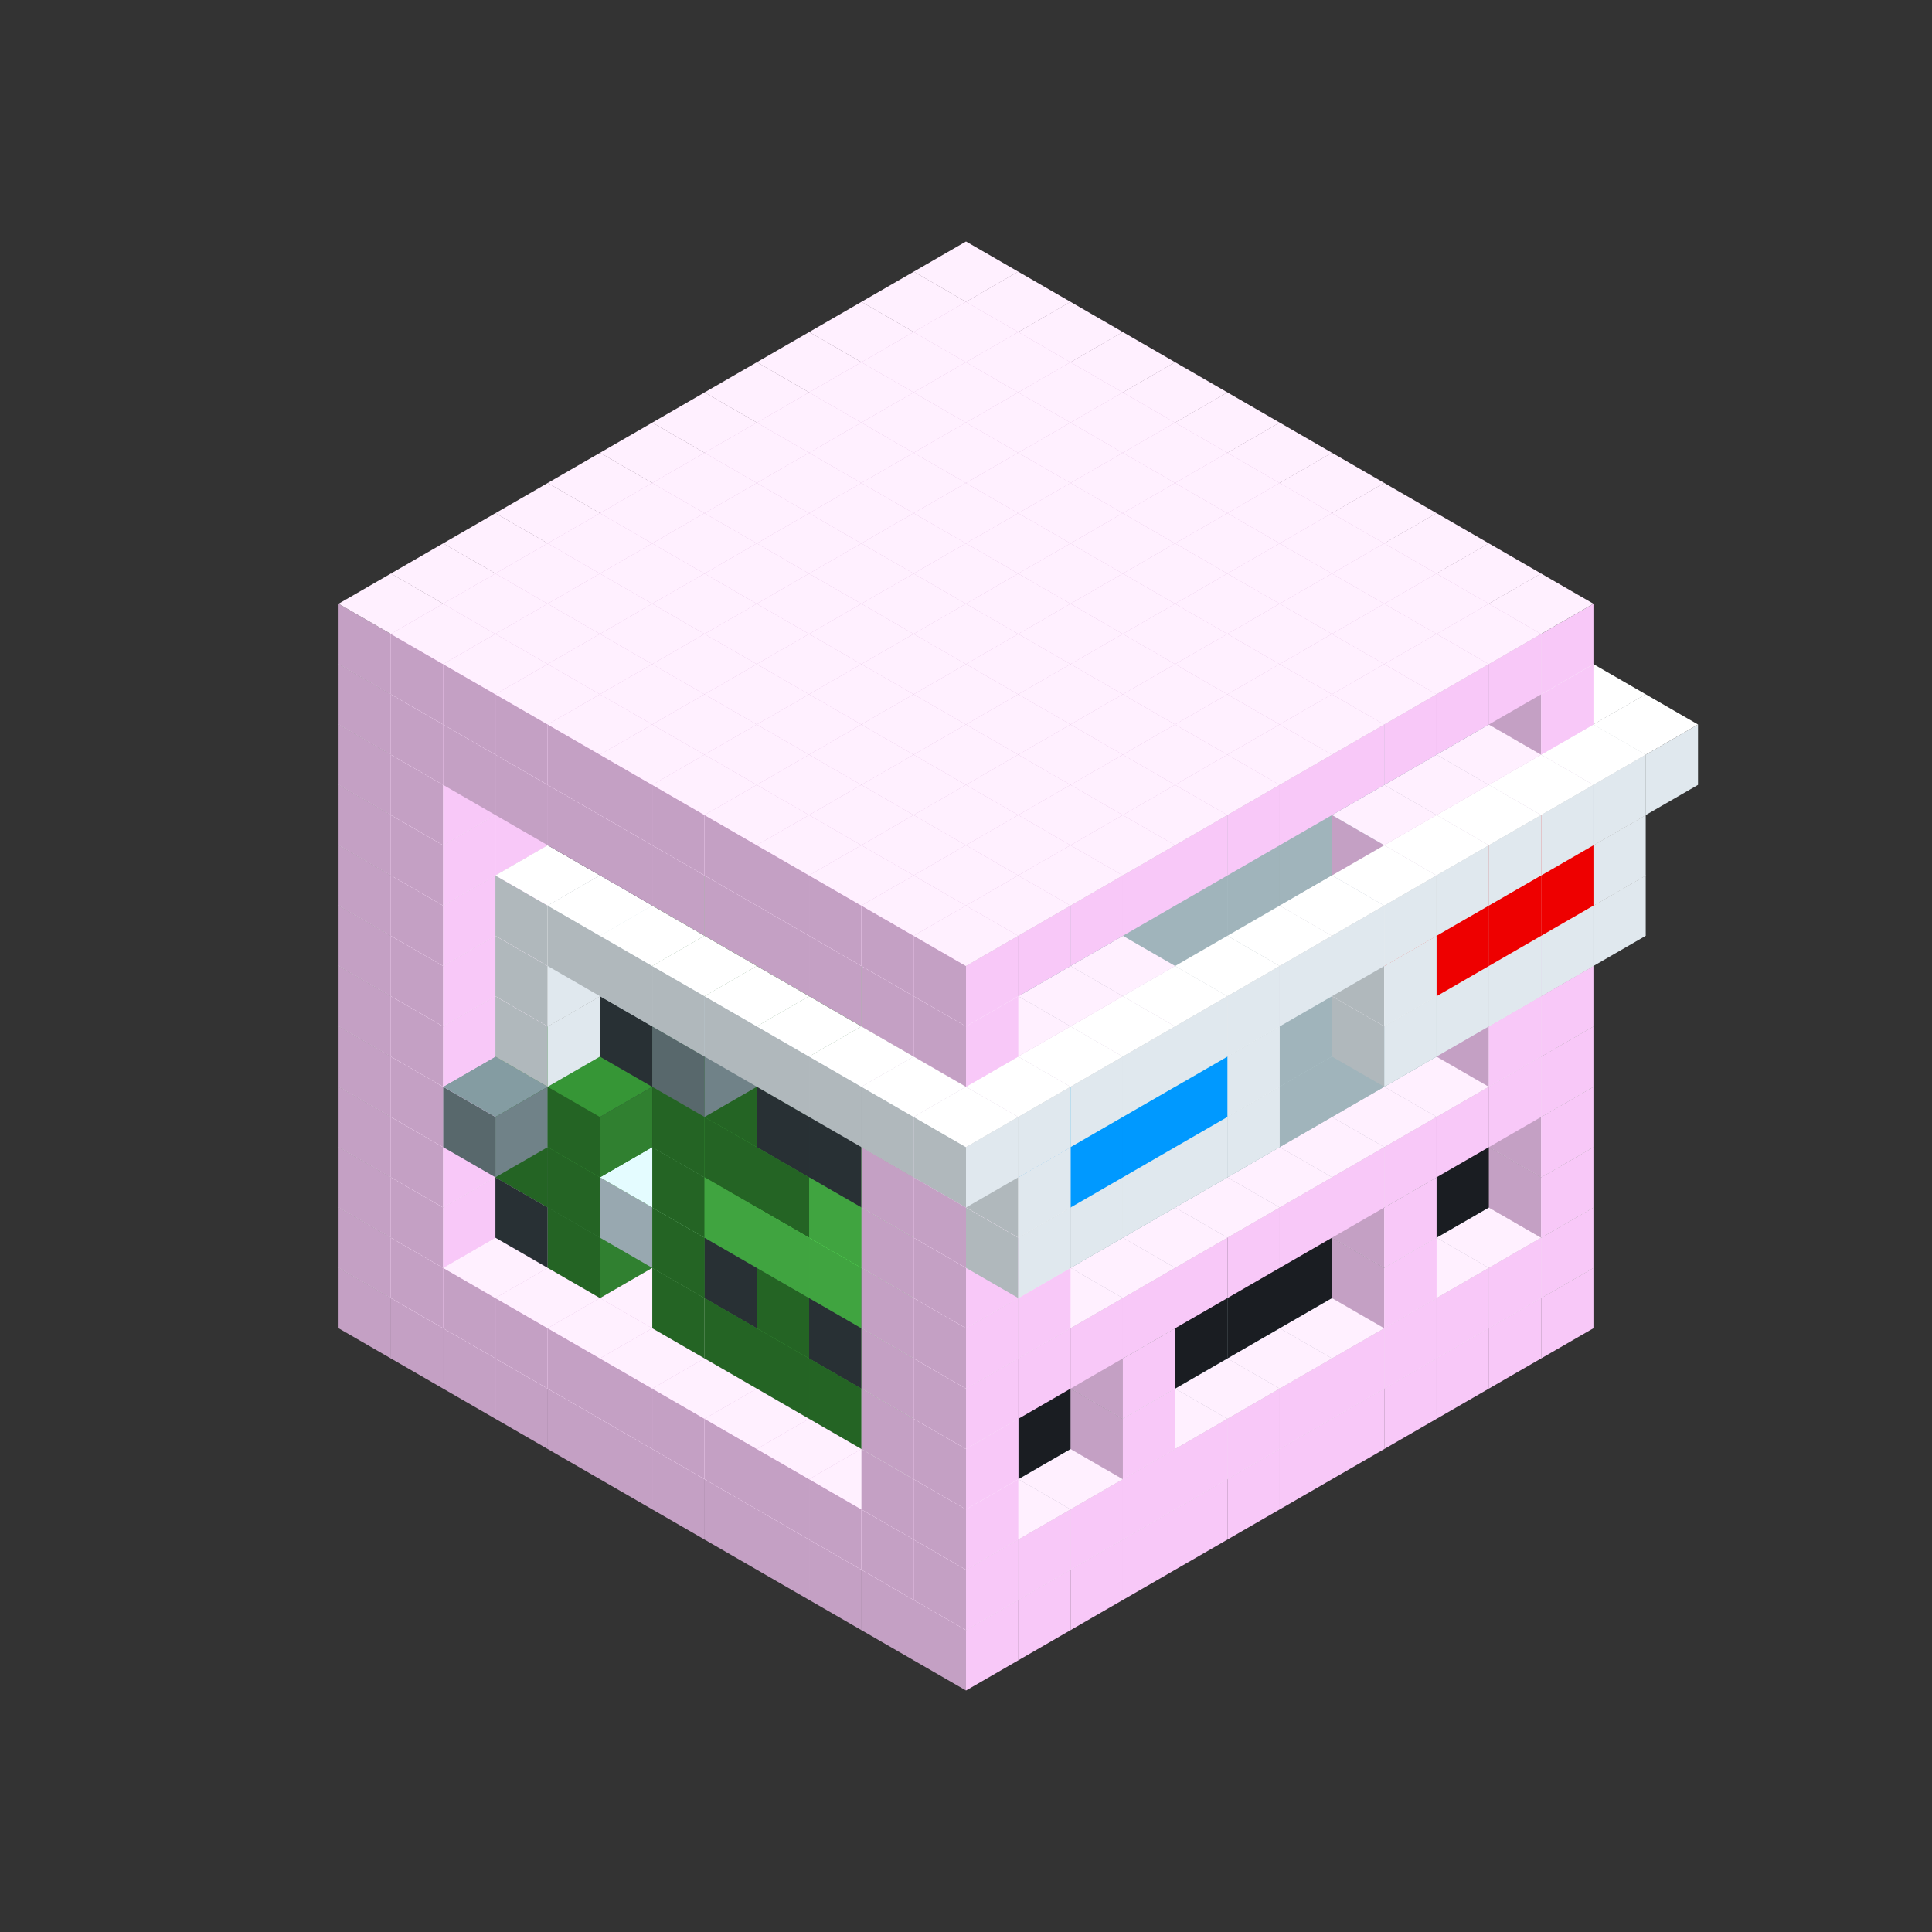 
<svg width='600' height='600' viewBox='4436371 5550000 3200000 3200000' xmlns='http://www.w3.org/2000/svg' xmlns:xlink='http://www.w3.org/1999/xlink'>
<rect x="4436371" y="5550000" width="3200000" height="3200000" fill="#333333" stroke="none"/>
<use xlink:href='#v-0x000001cb-1' transform='translate(983738,3600000)'/>
<use xlink:href='#v-0x000001cb-1' transform='translate(1070341,3650000)'/>
<use xlink:href='#v-0x000001cb-1' transform='translate(1156944,3700000)'/>
<use xlink:href='#v-0x000001cb-1' transform='translate(1243547,3750000)'/>
<use xlink:href='#v-0x000001cb-1' transform='translate(1330150,3800000)'/>
<use xlink:href='#v-0x000001cb-1' transform='translate(1416753,3850000)'/>
<use xlink:href='#v-0x000001cb-1' transform='translate(1503356,3900000)'/>
<use xlink:href='#v-0x000001cb-1' transform='translate(1589959,3950000)'/>
<use xlink:href='#v-0x000001cb-1' transform='translate(1676562,4000000)'/>
<use xlink:href='#v-0x000001cb-1' transform='translate(1763165,4050000)'/>
<use xlink:href='#v-0x000001cb-1' transform='translate(1849768,4100000)'/>
<use xlink:href='#v-0x000001cb-1' transform='translate(2889004,3600000)'/>
<use xlink:href='#v-0x000001cb-1' transform='translate(2802401,3650000)'/>
<use xlink:href='#v-0x000001cb-1' transform='translate(2715798,3700000)'/>
<use xlink:href='#v-0x000001cb-1' transform='translate(2629195,3750000)'/>
<use xlink:href='#v-0x000001cb-1' transform='translate(2542592,3800000)'/>
<use xlink:href='#v-0x000001cb-1' transform='translate(2455989,3850000)'/>
<use xlink:href='#v-0x000001cb-1' transform='translate(2369386,3900000)'/>
<use xlink:href='#v-0x000001cb-1' transform='translate(2282783,3950000)'/>
<use xlink:href='#v-0x000001cb-1' transform='translate(2196180,4000000)'/>
<use xlink:href='#v-0x000001cb-1' transform='translate(2109577,4050000)'/>
<use xlink:href='#v-0x000001cb-1' transform='translate(2022974,4100000)'/>
<use xlink:href='#v-0x000001cb-1' transform='translate(1936371,4150000)'/>
<use xlink:href='#v-0x000001cb-1' transform='translate(983738,3500000)'/>
<use xlink:href='#v-0x000001cb-1' transform='translate(1156944,3500000)'/>
<use xlink:href='#v-0x000001cb-1' transform='translate(1070341,3550000)'/>
<use xlink:href='#v-0x000001cb-1' transform='translate(1243547,3550000)'/>
<use xlink:href='#v-0x000001cb-1' transform='translate(1156944,3600000)'/>
<use xlink:href='#v-0x000001cb-1' transform='translate(1330150,3600000)'/>
<use xlink:href='#v-0x000001cb-1' transform='translate(1243547,3650000)'/>
<use xlink:href='#v-0x000001cb-1' transform='translate(1416753,3650000)'/>
<use xlink:href='#v-0x000001cb-1' transform='translate(1330150,3700000)'/>
<use xlink:href='#v-0x000001cb-1' transform='translate(1503356,3700000)'/>
<use xlink:href='#v-0x000001cb-1' transform='translate(1416753,3750000)'/>
<use xlink:href='#v-0x000001cb-1' transform='translate(1589959,3750000)'/>
<use xlink:href='#v-0x000001cb-1' transform='translate(1503356,3800000)'/>
<use xlink:href='#v-0x000001cb-1' transform='translate(1676562,3800000)'/>
<use xlink:href='#v-0x000001cb-1' transform='translate(1589959,3850000)'/>
<use xlink:href='#v-0x000001cb-1' transform='translate(1763165,3850000)'/>
<use xlink:href='#v-0x000001cb-1' transform='translate(1676562,3900000)'/>
<use xlink:href='#v-0x000001cb-1' transform='translate(1849768,3900000)'/>
<use xlink:href='#v-0x000001cb-1' transform='translate(1763165,3950000)'/>
<use xlink:href='#v-0x000001cb-2' transform='translate(2715798,3500000)'/>
<use xlink:href='#v-0x000001cb-2' transform='translate(2629195,3550000)'/>
<use xlink:href='#v-0x000001cb-2' transform='translate(2542592,3600000)'/>
<use xlink:href='#v-0x000001cb-2' transform='translate(2455989,3650000)'/>
<use xlink:href='#v-0x000001cb-2' transform='translate(2369386,3700000)'/>
<use xlink:href='#v-0x000001cb-2' transform='translate(2282783,3750000)'/>
<use xlink:href='#v-0x000001cb-2' transform='translate(2196180,3800000)'/>
<use xlink:href='#v-0x000001cb-2' transform='translate(2109577,3850000)'/>
<use xlink:href='#v-0x000001cb-2' transform='translate(2022974,3900000)'/>
<use xlink:href='#v-0x000001cb-1' transform='translate(1936371,3950000)'/>
<use xlink:href='#v-0x000001cb-1' transform='translate(1849768,4000000)'/>
<use xlink:href='#v-0x000001cb-1' transform='translate(2889004,3500000)'/>
<use xlink:href='#v-0x000001cb-1' transform='translate(2802401,3550000)'/>
<use xlink:href='#v-0x000001cb-1' transform='translate(2715798,3600000)'/>
<use xlink:href='#v-0x000001cb-1' transform='translate(2629195,3650000)'/>
<use xlink:href='#v-0x000001cb-1' transform='translate(2542592,3700000)'/>
<use xlink:href='#v-0x000001cb-1' transform='translate(2455989,3750000)'/>
<use xlink:href='#v-0x000001cb-1' transform='translate(2369386,3800000)'/>
<use xlink:href='#v-0x000001cb-1' transform='translate(2282783,3850000)'/>
<use xlink:href='#v-0x000001cb-1' transform='translate(2196180,3900000)'/>
<use xlink:href='#v-0x000001cb-1' transform='translate(2109577,3950000)'/>
<use xlink:href='#v-0x000001cb-1' transform='translate(2022974,4000000)'/>
<use xlink:href='#v-0x000001cb-1' transform='translate(1936371,4050000)'/>
<use xlink:href='#v-0x000001cb-1' transform='translate(983738,3400000)'/>
<use xlink:href='#v-0x000001cb-1' transform='translate(1156944,3400000)'/>
<use xlink:href='#v-0x000001cb-1' transform='translate(1070341,3450000)'/>
<use xlink:href='#v-0x000001cb-10' transform='translate(1330150,3400000)'/>
<use xlink:href='#v-0x000001cb-10' transform='translate(1243547,3450000)'/>
<use xlink:href='#v-0x000001cb-10' transform='translate(1416753,3450000)'/>
<use xlink:href='#v-0x000001cb-8' transform='translate(1330150,3500000)'/>
<use xlink:href='#v-0x000001cb-10' transform='translate(1503356,3500000)'/>
<use xlink:href='#v-0x000001cb-10' transform='translate(1589959,3550000)'/>
<use xlink:href='#v-0x000001cb-8' transform='translate(1503356,3600000)'/>
<use xlink:href='#v-0x000001cb-10' transform='translate(1676562,3600000)'/>
<use xlink:href='#v-0x000001cb-8' transform='translate(1589959,3650000)'/>
<use xlink:href='#v-0x000001cb-10' transform='translate(1763165,3650000)'/>
<use xlink:href='#v-0x000001cb-8' transform='translate(1676562,3700000)'/>
<use xlink:href='#v-0x000001cb-10' transform='translate(1849768,3700000)'/>
<use xlink:href='#v-0x000001cb-8' transform='translate(1763165,3750000)'/>
<use xlink:href='#v-0x000001cb-10' transform='translate(1936371,3750000)'/>
<use xlink:href='#v-0x000001cb-8' transform='translate(1849768,3800000)'/>
<use xlink:href='#v-0x000001cb-4' transform='translate(2715798,3400000)'/>
<use xlink:href='#v-0x000001cb-4' transform='translate(2629195,3450000)'/>
<use xlink:href='#v-0x000001cb-4' transform='translate(2542592,3500000)'/>
<use xlink:href='#v-0x000001cb-4' transform='translate(2455989,3550000)'/>
<use xlink:href='#v-0x000001cb-4' transform='translate(2369386,3600000)'/>
<use xlink:href='#v-0x000001cb-4' transform='translate(2282783,3650000)'/>
<use xlink:href='#v-0x000001cb-4' transform='translate(2196180,3700000)'/>
<use xlink:href='#v-0x000001cb-4' transform='translate(2109577,3750000)'/>
<use xlink:href='#v-0x000001cb-4' transform='translate(2022974,3800000)'/>
<use xlink:href='#v-0x000001cb-1' transform='translate(1936371,3850000)'/>
<use xlink:href='#v-0x000001cb-1' transform='translate(1849768,3900000)'/>
<use xlink:href='#v-0x000001cb-1' transform='translate(2889004,3400000)'/>
<use xlink:href='#v-0x000001cb-1' transform='translate(2629195,3550000)'/>
<use xlink:href='#v-0x000001cb-1' transform='translate(2196180,3800000)'/>
<use xlink:href='#v-0x000001cb-1' transform='translate(1936371,3950000)'/>
<use xlink:href='#v-0x000001cb-1' transform='translate(983738,3300000)'/>
<use xlink:href='#v-0x000001cb-1' transform='translate(1156944,3300000)'/>
<use xlink:href='#v-0x000001cb-1' transform='translate(1070341,3350000)'/>
<use xlink:href='#v-0x000001cb-10' transform='translate(1330150,3300000)'/>
<use xlink:href='#v-0x000001cb-8' transform='translate(1243547,3350000)'/>
<use xlink:href='#v-0x000001cb-10' transform='translate(1416753,3350000)'/>
<use xlink:href='#v-0x000001cb-8' transform='translate(1330150,3400000)'/>
<use xlink:href='#v-0x000001cb-10' transform='translate(1503356,3400000)'/>
<use xlink:href='#v-0x000001cb-12' transform='translate(1416753,3450000)'/>
<use xlink:href='#v-0x000001cb-10' transform='translate(1589959,3450000)'/>
<use xlink:href='#v-0x000001cb-8' transform='translate(1503356,3500000)'/>
<use xlink:href='#v-0x000001cb-10' transform='translate(1676562,3500000)'/>
<use xlink:href='#v-0x000001cb-10' transform='translate(1589959,3550000)'/>
<use xlink:href='#v-0x000001cb-10' transform='translate(1763165,3550000)'/>
<use xlink:href='#v-0x000001cb-8' transform='translate(1676562,3600000)'/>
<use xlink:href='#v-0x000001cb-10' transform='translate(1849768,3600000)'/>
<use xlink:href='#v-0x000001cb-10' transform='translate(1763165,3650000)'/>
<use xlink:href='#v-0x000001cb-10' transform='translate(1936371,3650000)'/>
<use xlink:href='#v-0x000001cb-8' transform='translate(1849768,3700000)'/>
<use xlink:href='#v-0x000001cb-4' transform='translate(2715798,3300000)'/>
<use xlink:href='#v-0x000001cb-4' transform='translate(2629195,3350000)'/>
<use xlink:href='#v-0x000001cb-4' transform='translate(2542592,3400000)'/>
<use xlink:href='#v-0x000001cb-4' transform='translate(2455989,3450000)'/>
<use xlink:href='#v-0x000001cb-4' transform='translate(2369386,3500000)'/>
<use xlink:href='#v-0x000001cb-4' transform='translate(2282783,3550000)'/>
<use xlink:href='#v-0x000001cb-4' transform='translate(2196180,3600000)'/>
<use xlink:href='#v-0x000001cb-4' transform='translate(2109577,3650000)'/>
<use xlink:href='#v-0x000001cb-4' transform='translate(2022974,3700000)'/>
<use xlink:href='#v-0x000001cb-1' transform='translate(1936371,3750000)'/>
<use xlink:href='#v-0x000001cb-1' transform='translate(1849768,3800000)'/>
<use xlink:href='#v-0x000001cb-1' transform='translate(2889004,3300000)'/>
<use xlink:href='#v-0x000001cb-1' transform='translate(2629195,3450000)'/>
<use xlink:href='#v-0x000001cb-1' transform='translate(2196180,3700000)'/>
<use xlink:href='#v-0x000001cb-1' transform='translate(1936371,3850000)'/>
<use xlink:href='#v-0x000001cb-1' transform='translate(983738,3200000)'/>
<use xlink:href='#v-0x000001cb-1' transform='translate(1156944,3200000)'/>
<use xlink:href='#v-0x000001cb-1' transform='translate(1070341,3250000)'/>
<use xlink:href='#v-0x000001cb-10' transform='translate(1330150,3200000)'/>
<use xlink:href='#v-0x000001cb-8' transform='translate(1243547,3250000)'/>
<use xlink:href='#v-0x000001cb-11' transform='translate(1156944,3300000)'/>
<use xlink:href='#v-0x000001cb-10' transform='translate(1416753,3250000)'/>
<use xlink:href='#v-0x000001cb-8' transform='translate(1330150,3300000)'/>
<use xlink:href='#v-0x000001cb-10' transform='translate(1503356,3300000)'/>
<use xlink:href='#v-0x000001cb-10' transform='translate(1589959,3350000)'/>
<use xlink:href='#v-0x000001cb-8' transform='translate(1503356,3400000)'/>
<use xlink:href='#v-0x000001cb-10' transform='translate(1676562,3400000)'/>
<use xlink:href='#v-0x000001cb-9' transform='translate(1589959,3450000)'/>
<use xlink:href='#v-0x000001cb-10' transform='translate(1763165,3450000)'/>
<use xlink:href='#v-0x000001cb-9' transform='translate(1676562,3500000)'/>
<use xlink:href='#v-0x000001cb-10' transform='translate(1849768,3500000)'/>
<use xlink:href='#v-0x000001cb-9' transform='translate(1763165,3550000)'/>
<use xlink:href='#v-0x000001cb-10' transform='translate(1936371,3550000)'/>
<use xlink:href='#v-0x000001cb-8' transform='translate(1849768,3600000)'/>
<use xlink:href='#v-0x000001cb-2' transform='translate(2715798,3200000)'/>
<use xlink:href='#v-0x000001cb-2' transform='translate(2629195,3250000)'/>
<use xlink:href='#v-0x000001cb-2' transform='translate(2542592,3300000)'/>
<use xlink:href='#v-0x000001cb-2' transform='translate(2455989,3350000)'/>
<use xlink:href='#v-0x000001cb-2' transform='translate(2369386,3400000)'/>
<use xlink:href='#v-0x000001cb-2' transform='translate(2282783,3450000)'/>
<use xlink:href='#v-0x000001cb-2' transform='translate(2196180,3500000)'/>
<use xlink:href='#v-0x000001cb-2' transform='translate(2109577,3550000)'/>
<use xlink:href='#v-0x000001cb-2' transform='translate(2022974,3600000)'/>
<use xlink:href='#v-0x000001cb-1' transform='translate(1936371,3650000)'/>
<use xlink:href='#v-0x000001cb-1' transform='translate(1849768,3700000)'/>
<use xlink:href='#v-0x000001cb-1' transform='translate(2889004,3200000)'/>
<use xlink:href='#v-0x000001cb-1' transform='translate(2802401,3250000)'/>
<use xlink:href='#v-0x000001cb-1' transform='translate(2715798,3300000)'/>
<use xlink:href='#v-0x000001cb-1' transform='translate(2629195,3350000)'/>
<use xlink:href='#v-0x000001cb-1' transform='translate(2542592,3400000)'/>
<use xlink:href='#v-0x000001cb-1' transform='translate(2455989,3450000)'/>
<use xlink:href='#v-0x000001cb-1' transform='translate(2369386,3500000)'/>
<use xlink:href='#v-0x000001cb-1' transform='translate(2282783,3550000)'/>
<use xlink:href='#v-0x000001cb-1' transform='translate(2196180,3600000)'/>
<use xlink:href='#v-0x000001cb-1' transform='translate(2109577,3650000)'/>
<use xlink:href='#v-0x000001cb-1' transform='translate(2022974,3700000)'/>
<use xlink:href='#v-0x000001cb-1' transform='translate(1936371,3750000)'/>
<use xlink:href='#v-0x000001cb-1' transform='translate(983738,3100000)'/>
<use xlink:href='#v-0x000001cb-1' transform='translate(1156944,3100000)'/>
<use xlink:href='#v-0x000001cb-1' transform='translate(1070341,3150000)'/>
<use xlink:href='#v-0x000001cb-10' transform='translate(1330150,3100000)'/>
<use xlink:href='#v-0x000001cb-10' transform='translate(1416753,3150000)'/>
<use xlink:href='#v-0x000001cb-10' transform='translate(1503356,3200000)'/>
<use xlink:href='#v-0x000001cb-10' transform='translate(1589959,3250000)'/>
<use xlink:href='#v-0x000001cb-8' transform='translate(1503356,3300000)'/>
<use xlink:href='#v-0x000001cb-10' transform='translate(1676562,3300000)'/>
<use xlink:href='#v-0x000001cb-8' transform='translate(1589959,3350000)'/>
<use xlink:href='#v-0x000001cb-10' transform='translate(1763165,3350000)'/>
<use xlink:href='#v-0x000001cb-8' transform='translate(1676562,3400000)'/>
<use xlink:href='#v-0x000001cb-10' transform='translate(1849768,3400000)'/>
<use xlink:href='#v-0x000001cb-9' transform='translate(1763165,3450000)'/>
<use xlink:href='#v-0x000001cb-10' transform='translate(1936371,3450000)'/>
<use xlink:href='#v-0x000001cb-8' transform='translate(1849768,3500000)'/>
<use xlink:href='#v-0x000001cb-2' transform='translate(2715798,3100000)'/>
<use xlink:href='#v-0x000001cb-2' transform='translate(2629195,3150000)'/>
<use xlink:href='#v-0x000001cb-2' transform='translate(2542592,3200000)'/>
<use xlink:href='#v-0x000001cb-2' transform='translate(2455989,3250000)'/>
<use xlink:href='#v-0x000001cb-2' transform='translate(2369386,3300000)'/>
<use xlink:href='#v-0x000001cb-2' transform='translate(2282783,3350000)'/>
<use xlink:href='#v-0x000001cb-2' transform='translate(2196180,3400000)'/>
<use xlink:href='#v-0x000001cb-2' transform='translate(2109577,3450000)'/>
<use xlink:href='#v-0x000001cb-2' transform='translate(2022974,3500000)'/>
<use xlink:href='#v-0x000001cb-1' transform='translate(1936371,3550000)'/>
<use xlink:href='#v-0x000001cb-1' transform='translate(1849768,3600000)'/>
<use xlink:href='#v-0x000001cb-1' transform='translate(2889004,3100000)'/>
<use xlink:href='#v-0x000001cb-1' transform='translate(2802401,3150000)'/>
<use xlink:href='#v-0x000001cb-1' transform='translate(2022974,3600000)'/>
<use xlink:href='#v-0x000001cb-1' transform='translate(1936371,3650000)'/>
<use xlink:href='#v-0x000001cb-1' transform='translate(983738,3000000)'/>
<use xlink:href='#v-0x000001cb-1' transform='translate(1156944,3000000)'/>
<use xlink:href='#v-0x000001cb-1' transform='translate(1070341,3050000)'/>
<use xlink:href='#v-0x000001cb-10' transform='translate(1330150,3000000)'/>
<use xlink:href='#v-0x000001cb-10' transform='translate(1416753,3050000)'/>
<use xlink:href='#v-0x000001cb-10' transform='translate(1503356,3100000)'/>
<use xlink:href='#v-0x000001cb-10' transform='translate(1589959,3150000)'/>
<use xlink:href='#v-0x000001cb-8' transform='translate(1503356,3200000)'/>
<use xlink:href='#v-0x000001cb-10' transform='translate(1676562,3200000)'/>
<use xlink:href='#v-0x000001cb-8' transform='translate(1589959,3250000)'/>
<use xlink:href='#v-0x000001cb-10' transform='translate(1763165,3250000)'/>
<use xlink:href='#v-0x000001cb-10' transform='translate(1676562,3300000)'/>
<use xlink:href='#v-0x000001cb-10' transform='translate(1849768,3300000)'/>
<use xlink:href='#v-0x000001cb-10' transform='translate(1763165,3350000)'/>
<use xlink:href='#v-0x000001cb-10' transform='translate(1936371,3350000)'/>
<use xlink:href='#v-0x000001cb-8' transform='translate(1849768,3400000)'/>
<use xlink:href='#v-0x000001cb-2' transform='translate(2715798,3000000)'/>
<use xlink:href='#v-0x000001cb-2' transform='translate(2629195,3050000)'/>
<use xlink:href='#v-0x000001cb-2' transform='translate(2542592,3100000)'/>
<use xlink:href='#v-0x000001cb-2' transform='translate(2455989,3150000)'/>
<use xlink:href='#v-0x000001cb-2' transform='translate(2369386,3200000)'/>
<use xlink:href='#v-0x000001cb-2' transform='translate(2282783,3250000)'/>
<use xlink:href='#v-0x000001cb-2' transform='translate(2196180,3300000)'/>
<use xlink:href='#v-0x000001cb-2' transform='translate(2109577,3350000)'/>
<use xlink:href='#v-0x000001cb-2' transform='translate(2022974,3400000)'/>
<use xlink:href='#v-0x000001cb-1' transform='translate(1936371,3450000)'/>
<use xlink:href='#v-0x000001cb-1' transform='translate(1849768,3500000)'/>
<use xlink:href='#v-0x000001cb-1' transform='translate(2889004,3000000)'/>
<use xlink:href='#v-0x000001cb-1' transform='translate(1936371,3550000)'/>
<use xlink:href='#v-0x000001cb-1' transform='translate(983738,2900000)'/>
<use xlink:href='#v-0x000001cb-1' transform='translate(1156944,2900000)'/>
<use xlink:href='#v-0x000001cb-1' transform='translate(1070341,2950000)'/>
<use xlink:href='#v-0x000001cb-10' transform='translate(1330150,2900000)'/>
<use xlink:href='#v-0x000001cb-10' transform='translate(1416753,2950000)'/>
<use xlink:href='#v-0x000001cb-12' transform='translate(1330150,3000000)'/>
<use xlink:href='#v-0x000001cb-5' transform='translate(2369386,2500000)'/>
<use xlink:href='#v-0x000001cb-10' transform='translate(1503356,3000000)'/>
<use xlink:href='#v-0x000001cb-12' transform='translate(1416753,3050000)'/>
<use xlink:href='#v-0x000001cb-5' transform='translate(1243547,3150000)'/>
<use xlink:href='#v-0x000001cb-10' transform='translate(1589959,3050000)'/>
<use xlink:href='#v-0x000001cb-8' transform='translate(1503356,3100000)'/>
<use xlink:href='#v-0x000001cb-10' transform='translate(1676562,3100000)'/>
<use xlink:href='#v-0x000001cb-8' transform='translate(1589959,3150000)'/>
<use xlink:href='#v-0x000001cb-11' transform='translate(1503356,3200000)'/>
<use xlink:href='#v-0x000001cb-10' transform='translate(1763165,3150000)'/>
<use xlink:href='#v-0x000001cb-10' transform='translate(1676562,3200000)'/>
<use xlink:href='#v-0x000001cb-10' transform='translate(1849768,3200000)'/>
<use xlink:href='#v-0x000001cb-10' transform='translate(1763165,3250000)'/>
<use xlink:href='#v-0x000001cb-10' transform='translate(1936371,3250000)'/>
<use xlink:href='#v-0x000001cb-8' transform='translate(1849768,3300000)'/>
<use xlink:href='#v-0x000001cb-2' transform='translate(2715798,2900000)'/>
<use xlink:href='#v-0x000001cb-2' transform='translate(2629195,2950000)'/>
<use xlink:href='#v-0x000001cb-2' transform='translate(2542592,3000000)'/>
<use xlink:href='#v-0x000001cb-2' transform='translate(2455989,3050000)'/>
<use xlink:href='#v-0x000001cb-2' transform='translate(2369386,3100000)'/>
<use xlink:href='#v-0x000001cb-2' transform='translate(2282783,3150000)'/>
<use xlink:href='#v-0x000001cb-2' transform='translate(2196180,3200000)'/>
<use xlink:href='#v-0x000001cb-2' transform='translate(2109577,3250000)'/>
<use xlink:href='#v-0x000001cb-2' transform='translate(2022974,3300000)'/>
<use xlink:href='#v-0x000001cb-1' transform='translate(1936371,3350000)'/>
<use xlink:href='#v-0x000001cb-1' transform='translate(1849768,3400000)'/>
<use xlink:href='#v-0x000001cb-1' transform='translate(2889004,2900000)'/>
<use xlink:href='#v-0x000001cb-1' transform='translate(2802401,2950000)'/>
<use xlink:href='#v-0x000001cb-1' transform='translate(2715798,3000000)'/>
<use xlink:href='#v-0x000001cb-1' transform='translate(2629195,3050000)'/>
<use xlink:href='#v-0x000001cb-1' transform='translate(2196180,3300000)'/>
<use xlink:href='#v-0x000001cb-1' transform='translate(2109577,3350000)'/>
<use xlink:href='#v-0x000001cb-1' transform='translate(2022974,3400000)'/>
<use xlink:href='#v-0x000001cb-1' transform='translate(1936371,3450000)'/>
<use xlink:href='#v-0x000001cb-5' transform='translate(2975607,2950000)'/>
<use xlink:href='#v-0x000001cb-5' transform='translate(2889004,3000000)'/>
<use xlink:href='#v-0x000001cb-5' transform='translate(2802401,3050000)'/>
<use xlink:href='#v-0x000001cb-5' transform='translate(2715798,3100000)'/>
<use xlink:href='#v-0x000001cb-5' transform='translate(2629195,3150000)'/>
<use xlink:href='#v-0x000001cb-5' transform='translate(2369386,3300000)'/>
<use xlink:href='#v-0x000001cb-5' transform='translate(2282783,3350000)'/>
<use xlink:href='#v-0x000001cb-5' transform='translate(2196180,3400000)'/>
<use xlink:href='#v-0x000001cb-5' transform='translate(2109577,3450000)'/>
<use xlink:href='#v-0x000001cb-5' transform='translate(2022974,3500000)'/>
<use xlink:href='#v-0x000001cb-1' transform='translate(983738,2800000)'/>
<use xlink:href='#v-0x000001cb-1' transform='translate(1156944,2800000)'/>
<use xlink:href='#v-0x000001cb-1' transform='translate(1070341,2850000)'/>
<use xlink:href='#v-0x000001cb-10' transform='translate(1330150,2800000)'/>
<use xlink:href='#v-0x000001cb-10' transform='translate(1416753,2850000)'/>
<use xlink:href='#v-0x000001cb-5' transform='translate(2369386,2400000)'/>
<use xlink:href='#v-0x000001cb-10' transform='translate(1503356,2900000)'/>
<use xlink:href='#v-0x000001cb-5' transform='translate(1243547,3050000)'/>
<use xlink:href='#v-0x000001cb-10' transform='translate(1589959,2950000)'/>
<use xlink:href='#v-0x000001cb-8' transform='translate(1503356,3000000)'/>
<use xlink:href='#v-0x000001cb-10' transform='translate(1676562,3000000)'/>
<use xlink:href='#v-0x000001cb-8' transform='translate(1589959,3050000)'/>
<use xlink:href='#v-0x000001cb-10' transform='translate(1763165,3050000)'/>
<use xlink:href='#v-0x000001cb-8' transform='translate(1676562,3100000)'/>
<use xlink:href='#v-0x000001cb-10' transform='translate(1849768,3100000)'/>
<use xlink:href='#v-0x000001cb-8' transform='translate(1763165,3150000)'/>
<use xlink:href='#v-0x000001cb-10' transform='translate(1936371,3150000)'/>
<use xlink:href='#v-0x000001cb-8' transform='translate(1849768,3200000)'/>
<use xlink:href='#v-0x000001cb-2' transform='translate(2715798,2800000)'/>
<use xlink:href='#v-0x000001cb-2' transform='translate(2629195,2850000)'/>
<use xlink:href='#v-0x000001cb-2' transform='translate(2542592,2900000)'/>
<use xlink:href='#v-0x000001cb-2' transform='translate(2455989,2950000)'/>
<use xlink:href='#v-0x000001cb-2' transform='translate(2369386,3000000)'/>
<use xlink:href='#v-0x000001cb-2' transform='translate(2282783,3050000)'/>
<use xlink:href='#v-0x000001cb-2' transform='translate(2196180,3100000)'/>
<use xlink:href='#v-0x000001cb-2' transform='translate(2109577,3150000)'/>
<use xlink:href='#v-0x000001cb-2' transform='translate(2022974,3200000)'/>
<use xlink:href='#v-0x000001cb-1' transform='translate(1936371,3250000)'/>
<use xlink:href='#v-0x000001cb-1' transform='translate(1849768,3300000)'/>
<use xlink:href='#v-0x000001cb-1' transform='translate(2889004,2800000)'/>
<use xlink:href='#v-0x000001cb-1' transform='translate(2802401,2850000)'/>
<use xlink:href='#v-0x000001cb-3' transform='translate(2715798,2900000)'/>
<use xlink:href='#v-0x000001cb-3' transform='translate(2629195,2950000)'/>
<use xlink:href='#v-0x000001cb-1' transform='translate(2542592,3000000)'/>
<use xlink:href='#v-0x000001cb-1' transform='translate(2282783,3150000)'/>
<use xlink:href='#v-0x000001cb-3' transform='translate(2196180,3200000)'/>
<use xlink:href='#v-0x000001cb-3' transform='translate(2109577,3250000)'/>
<use xlink:href='#v-0x000001cb-1' transform='translate(2022974,3300000)'/>
<use xlink:href='#v-0x000001cb-1' transform='translate(1936371,3350000)'/>
<use xlink:href='#v-0x000001cb-5' transform='translate(2975607,2850000)'/>
<use xlink:href='#v-0x000001cb-7' transform='translate(2889004,2900000)'/>
<use xlink:href='#v-0x000001cb-7' transform='translate(2802401,2950000)'/>
<use xlink:href='#v-0x000001cb-7' transform='translate(2715798,3000000)'/>
<use xlink:href='#v-0x000001cb-5' transform='translate(2629195,3050000)'/>
<use xlink:href='#v-0x000001cb-5' transform='translate(2369386,3200000)'/>
<use xlink:href='#v-0x000001cb-6' transform='translate(2282783,3250000)'/>
<use xlink:href='#v-0x000001cb-6' transform='translate(2196180,3300000)'/>
<use xlink:href='#v-0x000001cb-6' transform='translate(2109577,3350000)'/>
<use xlink:href='#v-0x000001cb-5' transform='translate(2022974,3400000)'/>
<use xlink:href='#v-0x000001cb-1' transform='translate(983738,2700000)'/>
<use xlink:href='#v-0x000001cb-1' transform='translate(1156944,2700000)'/>
<use xlink:href='#v-0x000001cb-1' transform='translate(1070341,2750000)'/>
<use xlink:href='#v-0x000001cb-10' transform='translate(1330150,2700000)'/>
<use xlink:href='#v-0x000001cb-10' transform='translate(1416753,2750000)'/>
<use xlink:href='#v-0x000001cb-5' transform='translate(2369386,2300000)'/>
<use xlink:href='#v-0x000001cb-10' transform='translate(1503356,2800000)'/>
<use xlink:href='#v-0x000001cb-5' transform='translate(1243547,2950000)'/>
<use xlink:href='#v-0x000001cb-5' transform='translate(2455989,2350000)'/>
<use xlink:href='#v-0x000001cb-10' transform='translate(1589959,2850000)'/>
<use xlink:href='#v-0x000001cb-5' transform='translate(1330150,3000000)'/>
<use xlink:href='#v-0x000001cb-5' transform='translate(2542592,2400000)'/>
<use xlink:href='#v-0x000001cb-10' transform='translate(1676562,2900000)'/>
<use xlink:href='#v-0x000001cb-5' transform='translate(1416753,3050000)'/>
<use xlink:href='#v-0x000001cb-5' transform='translate(2629195,2450000)'/>
<use xlink:href='#v-0x000001cb-10' transform='translate(1763165,2950000)'/>
<use xlink:href='#v-0x000001cb-5' transform='translate(1503356,3100000)'/>
<use xlink:href='#v-0x000001cb-5' transform='translate(2715798,2500000)'/>
<use xlink:href='#v-0x000001cb-10' transform='translate(1849768,3000000)'/>
<use xlink:href='#v-0x000001cb-5' transform='translate(1589959,3150000)'/>
<use xlink:href='#v-0x000001cb-5' transform='translate(2802401,2550000)'/>
<use xlink:href='#v-0x000001cb-10' transform='translate(1936371,3050000)'/>
<use xlink:href='#v-0x000001cb-5' transform='translate(1676562,3200000)'/>
<use xlink:href='#v-0x000001cb-5' transform='translate(2889004,2600000)'/>
<use xlink:href='#v-0x000001cb-2' transform='translate(2715798,2700000)'/>
<use xlink:href='#v-0x000001cb-2' transform='translate(2629195,2750000)'/>
<use xlink:href='#v-0x000001cb-2' transform='translate(2542592,2800000)'/>
<use xlink:href='#v-0x000001cb-2' transform='translate(2455989,2850000)'/>
<use xlink:href='#v-0x000001cb-2' transform='translate(2369386,2900000)'/>
<use xlink:href='#v-0x000001cb-2' transform='translate(2282783,2950000)'/>
<use xlink:href='#v-0x000001cb-2' transform='translate(2196180,3000000)'/>
<use xlink:href='#v-0x000001cb-2' transform='translate(2109577,3050000)'/>
<use xlink:href='#v-0x000001cb-2' transform='translate(2022974,3100000)'/>
<use xlink:href='#v-0x000001cb-1' transform='translate(1936371,3150000)'/>
<use xlink:href='#v-0x000001cb-1' transform='translate(1849768,3200000)'/>
<use xlink:href='#v-0x000001cb-5' transform='translate(1763165,3250000)'/>
<use xlink:href='#v-0x000001cb-5' transform='translate(2975607,2650000)'/>
<use xlink:href='#v-0x000001cb-1' transform='translate(2889004,2700000)'/>
<use xlink:href='#v-0x000001cb-1' transform='translate(2802401,2750000)'/>
<use xlink:href='#v-0x000001cb-1' transform='translate(2715798,2800000)'/>
<use xlink:href='#v-0x000001cb-1' transform='translate(2629195,2850000)'/>
<use xlink:href='#v-0x000001cb-1' transform='translate(2196180,3100000)'/>
<use xlink:href='#v-0x000001cb-1' transform='translate(2109577,3150000)'/>
<use xlink:href='#v-0x000001cb-1' transform='translate(2022974,3200000)'/>
<use xlink:href='#v-0x000001cb-1' transform='translate(1936371,3250000)'/>
<use xlink:href='#v-0x000001cb-5' transform='translate(1849768,3300000)'/>
<use xlink:href='#v-0x000001cb-5' transform='translate(3062210,2700000)'/>
<use xlink:href='#v-0x000001cb-5' transform='translate(2975607,2750000)'/>
<use xlink:href='#v-0x000001cb-5' transform='translate(2889004,2800000)'/>
<use xlink:href='#v-0x000001cb-5' transform='translate(2802401,2850000)'/>
<use xlink:href='#v-0x000001cb-5' transform='translate(2715798,2900000)'/>
<use xlink:href='#v-0x000001cb-5' transform='translate(2629195,2950000)'/>
<use xlink:href='#v-0x000001cb-5' transform='translate(2542592,3000000)'/>
<use xlink:href='#v-0x000001cb-5' transform='translate(2455989,3050000)'/>
<use xlink:href='#v-0x000001cb-5' transform='translate(2369386,3100000)'/>
<use xlink:href='#v-0x000001cb-5' transform='translate(2282783,3150000)'/>
<use xlink:href='#v-0x000001cb-5' transform='translate(2196180,3200000)'/>
<use xlink:href='#v-0x000001cb-5' transform='translate(2109577,3250000)'/>
<use xlink:href='#v-0x000001cb-5' transform='translate(2022974,3300000)'/>
<use xlink:href='#v-0x000001cb-5' transform='translate(1936371,3350000)'/>
<use xlink:href='#v-0x000001cb-1' transform='translate(983738,2600000)'/>
<use xlink:href='#v-0x000001cb-1' transform='translate(1156944,2600000)'/>
<use xlink:href='#v-0x000001cb-1' transform='translate(1070341,2650000)'/>
<use xlink:href='#v-0x000001cb-1' transform='translate(1243547,2650000)'/>
<use xlink:href='#v-0x000001cb-1' transform='translate(1156944,2700000)'/>
<use xlink:href='#v-0x000001cb-1' transform='translate(1330150,2700000)'/>
<use xlink:href='#v-0x000001cb-1' transform='translate(1243547,2750000)'/>
<use xlink:href='#v-0x000001cb-1' transform='translate(1416753,2750000)'/>
<use xlink:href='#v-0x000001cb-1' transform='translate(1330150,2800000)'/>
<use xlink:href='#v-0x000001cb-1' transform='translate(1503356,2800000)'/>
<use xlink:href='#v-0x000001cb-1' transform='translate(1416753,2850000)'/>
<use xlink:href='#v-0x000001cb-1' transform='translate(1589959,2850000)'/>
<use xlink:href='#v-0x000001cb-1' transform='translate(1503356,2900000)'/>
<use xlink:href='#v-0x000001cb-1' transform='translate(1676562,2900000)'/>
<use xlink:href='#v-0x000001cb-1' transform='translate(1589959,2950000)'/>
<use xlink:href='#v-0x000001cb-1' transform='translate(1763165,2950000)'/>
<use xlink:href='#v-0x000001cb-1' transform='translate(1676562,3000000)'/>
<use xlink:href='#v-0x000001cb-1' transform='translate(1849768,3000000)'/>
<use xlink:href='#v-0x000001cb-1' transform='translate(1763165,3050000)'/>
<use xlink:href='#v-0x000001cb-2' transform='translate(2715798,2600000)'/>
<use xlink:href='#v-0x000001cb-2' transform='translate(2629195,2650000)'/>
<use xlink:href='#v-0x000001cb-2' transform='translate(2542592,2700000)'/>
<use xlink:href='#v-0x000001cb-2' transform='translate(2455989,2750000)'/>
<use xlink:href='#v-0x000001cb-2' transform='translate(2369386,2800000)'/>
<use xlink:href='#v-0x000001cb-2' transform='translate(2282783,2850000)'/>
<use xlink:href='#v-0x000001cb-2' transform='translate(2196180,2900000)'/>
<use xlink:href='#v-0x000001cb-2' transform='translate(2109577,2950000)'/>
<use xlink:href='#v-0x000001cb-2' transform='translate(2022974,3000000)'/>
<use xlink:href='#v-0x000001cb-1' transform='translate(1936371,3050000)'/>
<use xlink:href='#v-0x000001cb-1' transform='translate(1849768,3100000)'/>
<use xlink:href='#v-0x000001cb-1' transform='translate(2889004,2600000)'/>
<use xlink:href='#v-0x000001cb-1' transform='translate(1936371,3150000)'/>
<use xlink:href='#v-0x000001cb-1' transform='translate(1936371,1950000)'/>
<use xlink:href='#v-0x000001cb-1' transform='translate(1849768,2000000)'/>
<use xlink:href='#v-0x000001cb-1' transform='translate(1763165,2050000)'/>
<use xlink:href='#v-0x000001cb-1' transform='translate(1676562,2100000)'/>
<use xlink:href='#v-0x000001cb-1' transform='translate(1589959,2150000)'/>
<use xlink:href='#v-0x000001cb-1' transform='translate(1503356,2200000)'/>
<use xlink:href='#v-0x000001cb-1' transform='translate(1416753,2250000)'/>
<use xlink:href='#v-0x000001cb-1' transform='translate(1330150,2300000)'/>
<use xlink:href='#v-0x000001cb-1' transform='translate(1243547,2350000)'/>
<use xlink:href='#v-0x000001cb-1' transform='translate(1156944,2400000)'/>
<use xlink:href='#v-0x000001cb-1' transform='translate(1070341,2450000)'/>
<use xlink:href='#v-0x000001cb-1' transform='translate(983738,2500000)'/>
<use xlink:href='#v-0x000001cb-1' transform='translate(2022974,2000000)'/>
<use xlink:href='#v-0x000001cb-1' transform='translate(1936371,2050000)'/>
<use xlink:href='#v-0x000001cb-1' transform='translate(1849768,2100000)'/>
<use xlink:href='#v-0x000001cb-1' transform='translate(1763165,2150000)'/>
<use xlink:href='#v-0x000001cb-1' transform='translate(1676562,2200000)'/>
<use xlink:href='#v-0x000001cb-1' transform='translate(1589959,2250000)'/>
<use xlink:href='#v-0x000001cb-1' transform='translate(1503356,2300000)'/>
<use xlink:href='#v-0x000001cb-1' transform='translate(1416753,2350000)'/>
<use xlink:href='#v-0x000001cb-1' transform='translate(1330150,2400000)'/>
<use xlink:href='#v-0x000001cb-1' transform='translate(1243547,2450000)'/>
<use xlink:href='#v-0x000001cb-1' transform='translate(1156944,2500000)'/>
<use xlink:href='#v-0x000001cb-1' transform='translate(1070341,2550000)'/>
<use xlink:href='#v-0x000001cb-1' transform='translate(2109577,2050000)'/>
<use xlink:href='#v-0x000001cb-1' transform='translate(2022974,2100000)'/>
<use xlink:href='#v-0x000001cb-1' transform='translate(1936371,2150000)'/>
<use xlink:href='#v-0x000001cb-1' transform='translate(1849768,2200000)'/>
<use xlink:href='#v-0x000001cb-1' transform='translate(1763165,2250000)'/>
<use xlink:href='#v-0x000001cb-1' transform='translate(1676562,2300000)'/>
<use xlink:href='#v-0x000001cb-1' transform='translate(1589959,2350000)'/>
<use xlink:href='#v-0x000001cb-1' transform='translate(1503356,2400000)'/>
<use xlink:href='#v-0x000001cb-1' transform='translate(1416753,2450000)'/>
<use xlink:href='#v-0x000001cb-1' transform='translate(1330150,2500000)'/>
<use xlink:href='#v-0x000001cb-1' transform='translate(1243547,2550000)'/>
<use xlink:href='#v-0x000001cb-1' transform='translate(1156944,2600000)'/>
<use xlink:href='#v-0x000001cb-1' transform='translate(2196180,2100000)'/>
<use xlink:href='#v-0x000001cb-1' transform='translate(2109577,2150000)'/>
<use xlink:href='#v-0x000001cb-1' transform='translate(2022974,2200000)'/>
<use xlink:href='#v-0x000001cb-1' transform='translate(1936371,2250000)'/>
<use xlink:href='#v-0x000001cb-1' transform='translate(1849768,2300000)'/>
<use xlink:href='#v-0x000001cb-1' transform='translate(1763165,2350000)'/>
<use xlink:href='#v-0x000001cb-1' transform='translate(1676562,2400000)'/>
<use xlink:href='#v-0x000001cb-1' transform='translate(1589959,2450000)'/>
<use xlink:href='#v-0x000001cb-1' transform='translate(1503356,2500000)'/>
<use xlink:href='#v-0x000001cb-1' transform='translate(1416753,2550000)'/>
<use xlink:href='#v-0x000001cb-1' transform='translate(1330150,2600000)'/>
<use xlink:href='#v-0x000001cb-1' transform='translate(1243547,2650000)'/>
<use xlink:href='#v-0x000001cb-1' transform='translate(2282783,2150000)'/>
<use xlink:href='#v-0x000001cb-1' transform='translate(2196180,2200000)'/>
<use xlink:href='#v-0x000001cb-1' transform='translate(2109577,2250000)'/>
<use xlink:href='#v-0x000001cb-1' transform='translate(2022974,2300000)'/>
<use xlink:href='#v-0x000001cb-1' transform='translate(1936371,2350000)'/>
<use xlink:href='#v-0x000001cb-1' transform='translate(1849768,2400000)'/>
<use xlink:href='#v-0x000001cb-1' transform='translate(1763165,2450000)'/>
<use xlink:href='#v-0x000001cb-1' transform='translate(1676562,2500000)'/>
<use xlink:href='#v-0x000001cb-1' transform='translate(1589959,2550000)'/>
<use xlink:href='#v-0x000001cb-1' transform='translate(1503356,2600000)'/>
<use xlink:href='#v-0x000001cb-1' transform='translate(1416753,2650000)'/>
<use xlink:href='#v-0x000001cb-1' transform='translate(1330150,2700000)'/>
<use xlink:href='#v-0x000001cb-1' transform='translate(2369386,2200000)'/>
<use xlink:href='#v-0x000001cb-1' transform='translate(2282783,2250000)'/>
<use xlink:href='#v-0x000001cb-1' transform='translate(2196180,2300000)'/>
<use xlink:href='#v-0x000001cb-1' transform='translate(2109577,2350000)'/>
<use xlink:href='#v-0x000001cb-1' transform='translate(2022974,2400000)'/>
<use xlink:href='#v-0x000001cb-1' transform='translate(1936371,2450000)'/>
<use xlink:href='#v-0x000001cb-1' transform='translate(1849768,2500000)'/>
<use xlink:href='#v-0x000001cb-1' transform='translate(1763165,2550000)'/>
<use xlink:href='#v-0x000001cb-1' transform='translate(1676562,2600000)'/>
<use xlink:href='#v-0x000001cb-1' transform='translate(1589959,2650000)'/>
<use xlink:href='#v-0x000001cb-1' transform='translate(1503356,2700000)'/>
<use xlink:href='#v-0x000001cb-1' transform='translate(1416753,2750000)'/>
<use xlink:href='#v-0x000001cb-1' transform='translate(2455989,2250000)'/>
<use xlink:href='#v-0x000001cb-1' transform='translate(2369386,2300000)'/>
<use xlink:href='#v-0x000001cb-1' transform='translate(2282783,2350000)'/>
<use xlink:href='#v-0x000001cb-1' transform='translate(2196180,2400000)'/>
<use xlink:href='#v-0x000001cb-1' transform='translate(2109577,2450000)'/>
<use xlink:href='#v-0x000001cb-1' transform='translate(2022974,2500000)'/>
<use xlink:href='#v-0x000001cb-1' transform='translate(1936371,2550000)'/>
<use xlink:href='#v-0x000001cb-1' transform='translate(1849768,2600000)'/>
<use xlink:href='#v-0x000001cb-1' transform='translate(1763165,2650000)'/>
<use xlink:href='#v-0x000001cb-1' transform='translate(1676562,2700000)'/>
<use xlink:href='#v-0x000001cb-1' transform='translate(1589959,2750000)'/>
<use xlink:href='#v-0x000001cb-1' transform='translate(1503356,2800000)'/>
<use xlink:href='#v-0x000001cb-1' transform='translate(2542592,2300000)'/>
<use xlink:href='#v-0x000001cb-1' transform='translate(2455989,2350000)'/>
<use xlink:href='#v-0x000001cb-1' transform='translate(2369386,2400000)'/>
<use xlink:href='#v-0x000001cb-1' transform='translate(2282783,2450000)'/>
<use xlink:href='#v-0x000001cb-1' transform='translate(2196180,2500000)'/>
<use xlink:href='#v-0x000001cb-1' transform='translate(2109577,2550000)'/>
<use xlink:href='#v-0x000001cb-1' transform='translate(2022974,2600000)'/>
<use xlink:href='#v-0x000001cb-1' transform='translate(1936371,2650000)'/>
<use xlink:href='#v-0x000001cb-1' transform='translate(1849768,2700000)'/>
<use xlink:href='#v-0x000001cb-1' transform='translate(1763165,2750000)'/>
<use xlink:href='#v-0x000001cb-1' transform='translate(1676562,2800000)'/>
<use xlink:href='#v-0x000001cb-1' transform='translate(1589959,2850000)'/>
<use xlink:href='#v-0x000001cb-1' transform='translate(2629195,2350000)'/>
<use xlink:href='#v-0x000001cb-1' transform='translate(2542592,2400000)'/>
<use xlink:href='#v-0x000001cb-1' transform='translate(2455989,2450000)'/>
<use xlink:href='#v-0x000001cb-1' transform='translate(2369386,2500000)'/>
<use xlink:href='#v-0x000001cb-1' transform='translate(2282783,2550000)'/>
<use xlink:href='#v-0x000001cb-1' transform='translate(2196180,2600000)'/>
<use xlink:href='#v-0x000001cb-1' transform='translate(2109577,2650000)'/>
<use xlink:href='#v-0x000001cb-1' transform='translate(2022974,2700000)'/>
<use xlink:href='#v-0x000001cb-1' transform='translate(1936371,2750000)'/>
<use xlink:href='#v-0x000001cb-1' transform='translate(1849768,2800000)'/>
<use xlink:href='#v-0x000001cb-1' transform='translate(1763165,2850000)'/>
<use xlink:href='#v-0x000001cb-1' transform='translate(1676562,2900000)'/>
<use xlink:href='#v-0x000001cb-1' transform='translate(2715798,2400000)'/>
<use xlink:href='#v-0x000001cb-1' transform='translate(2629195,2450000)'/>
<use xlink:href='#v-0x000001cb-1' transform='translate(2542592,2500000)'/>
<use xlink:href='#v-0x000001cb-1' transform='translate(2455989,2550000)'/>
<use xlink:href='#v-0x000001cb-1' transform='translate(2369386,2600000)'/>
<use xlink:href='#v-0x000001cb-1' transform='translate(2282783,2650000)'/>
<use xlink:href='#v-0x000001cb-1' transform='translate(2196180,2700000)'/>
<use xlink:href='#v-0x000001cb-1' transform='translate(2109577,2750000)'/>
<use xlink:href='#v-0x000001cb-1' transform='translate(2022974,2800000)'/>
<use xlink:href='#v-0x000001cb-1' transform='translate(1936371,2850000)'/>
<use xlink:href='#v-0x000001cb-1' transform='translate(1849768,2900000)'/>
<use xlink:href='#v-0x000001cb-1' transform='translate(1763165,2950000)'/>
<use xlink:href='#v-0x000001cb-1' transform='translate(2802401,2450000)'/>
<use xlink:href='#v-0x000001cb-1' transform='translate(2715798,2500000)'/>
<use xlink:href='#v-0x000001cb-1' transform='translate(2629195,2550000)'/>
<use xlink:href='#v-0x000001cb-1' transform='translate(2542592,2600000)'/>
<use xlink:href='#v-0x000001cb-1' transform='translate(2455989,2650000)'/>
<use xlink:href='#v-0x000001cb-1' transform='translate(2369386,2700000)'/>
<use xlink:href='#v-0x000001cb-1' transform='translate(2282783,2750000)'/>
<use xlink:href='#v-0x000001cb-1' transform='translate(2196180,2800000)'/>
<use xlink:href='#v-0x000001cb-1' transform='translate(2109577,2850000)'/>
<use xlink:href='#v-0x000001cb-1' transform='translate(2022974,2900000)'/>
<use xlink:href='#v-0x000001cb-1' transform='translate(1936371,2950000)'/>
<use xlink:href='#v-0x000001cb-1' transform='translate(1849768,3000000)'/>
<use xlink:href='#v-0x000001cb-1' transform='translate(2889004,2500000)'/>
<use xlink:href='#v-0x000001cb-1' transform='translate(2802401,2550000)'/>
<use xlink:href='#v-0x000001cb-1' transform='translate(2715798,2600000)'/>
<use xlink:href='#v-0x000001cb-1' transform='translate(2629195,2650000)'/>
<use xlink:href='#v-0x000001cb-1' transform='translate(2542592,2700000)'/>
<use xlink:href='#v-0x000001cb-1' transform='translate(2455989,2750000)'/>
<use xlink:href='#v-0x000001cb-1' transform='translate(2369386,2800000)'/>
<use xlink:href='#v-0x000001cb-1' transform='translate(2282783,2850000)'/>
<use xlink:href='#v-0x000001cb-1' transform='translate(2196180,2900000)'/>
<use xlink:href='#v-0x000001cb-1' transform='translate(2109577,2950000)'/>
<use xlink:href='#v-0x000001cb-1' transform='translate(2022974,3000000)'/>
<use xlink:href='#v-0x000001cb-1' transform='translate(1936371,3050000)'/>
<defs>
<g id='v-0x000001cb-1'>
<polygon points='4100000,4100000 4100000,4200000 4013397,4150000 4013397,4050000' fill='#c4a0c4'/>
<polygon points='4100000,4100000 4100000,4200000 4186602,4150000 4186602,4050000' fill='#f8c8f8'/>
<polygon points='4100000,4100000 4013397,4050000 4100000,4000000 4186602,4050000' fill='#fff0ff'/>
</g>
<g id='v-0x000001cb-2'>
<polygon points='4100000,4100000 4100000,4200000 4013397,4150000 4013397,4050000' fill='#809094'/>
<polygon points='4100000,4100000 4100000,4200000 4186602,4150000 4186602,4050000' fill='#a0b4bb'/>
<polygon points='4100000,4100000 4013397,4050000 4100000,4000000 4186602,4050000' fill='#c0d8de'/>
</g>
<g id='v-0x000001cb-3'>
<polygon points='4100000,4100000 4100000,4200000 4013397,4150000 4013397,4050000' fill='#0098cc'/>
<polygon points='4100000,4100000 4100000,4200000 4186602,4150000 4186602,4050000' fill='#00c0ff'/>
<polygon points='4100000,4100000 4013397,4050000 4100000,4000000 4186602,4050000' fill='#00e4ff'/>
</g>
<g id='v-0x000001cb-4'>
<polygon points='4100000,4100000 4100000,4200000 4013397,4150000 4013397,4050000' fill='#141418'/>
<polygon points='4100000,4100000 4100000,4200000 4186602,4150000 4186602,4050000' fill='#1a1d22'/>
<polygon points='4100000,4100000 4013397,4050000 4100000,4000000 4186602,4050000' fill='#1e1e24'/>
</g>
<g id='v-0x000001cb-5'>
<polygon points='4100000,4100000 4100000,4200000 4013397,4150000 4013397,4050000' fill='#b0b8bc'/>
<polygon points='4100000,4100000 4100000,4200000 4186602,4150000 4186602,4050000' fill='#e0e8ee'/>
<polygon points='4100000,4100000 4013397,4050000 4100000,4000000 4186602,4050000' fill='#ffffff'/>
</g>
<g id='v-0x000001cb-6'>
<polygon points='4100000,4100000 4100000,4200000 4013397,4150000 4013397,4050000' fill='#0078cc'/>
<polygon points='4100000,4100000 4100000,4200000 4186602,4150000 4186602,4050000' fill='#0099ff'/>
<polygon points='4100000,4100000 4013397,4050000 4100000,4000000 4186602,4050000' fill='#00b4ff'/>
</g>
<g id='v-0x000001cb-7'>
<polygon points='4100000,4100000 4100000,4200000 4013397,4150000 4013397,4050000' fill='#bc0000'/>
<polygon points='4100000,4100000 4100000,4200000 4186602,4150000 4186602,4050000' fill='#ee0000'/>
<polygon points='4100000,4100000 4013397,4050000 4100000,4000000 4186602,4050000' fill='#ff0000'/>
</g>
<g id='v-0x000001cb-8'>
<polygon points='4100000,4100000 4100000,4200000 4013397,4150000 4013397,4050000' fill='#246424'/>
<polygon points='4100000,4100000 4100000,4200000 4186602,4150000 4186602,4050000' fill='#308030'/>
<polygon points='4100000,4100000 4013397,4050000 4100000,4000000 4186602,4050000' fill='#369636'/>
</g>
<g id='v-0x000001cb-9'>
<polygon points='4100000,4100000 4100000,4200000 4013397,4150000 4013397,4050000' fill='#40a440'/>
<polygon points='4100000,4100000 4100000,4200000 4186602,4150000 4186602,4050000' fill='#50d050'/>
<polygon points='4100000,4100000 4013397,4050000 4100000,4000000 4186602,4050000' fill='#60f660'/>
</g>
<g id='v-0x000001cb-10'>
<polygon points='4100000,4100000 4100000,4200000 4013397,4150000 4013397,4050000' fill='#283034'/>
<polygon points='4100000,4100000 4100000,4200000 4186602,4150000 4186602,4050000' fill='#334044'/>
<polygon points='4100000,4100000 4013397,4050000 4100000,4000000 4186602,4050000' fill='#3c484e'/>
</g>
<g id='v-0x000001cb-11'>
<polygon points='4100000,4100000 4100000,4200000 4013397,4150000 4013397,4050000' fill='#58686c'/>
<polygon points='4100000,4100000 4100000,4200000 4186602,4150000 4186602,4050000' fill='#708288'/>
<polygon points='4100000,4100000 4013397,4050000 4100000,4000000 4186602,4050000' fill='#849ca2'/>
</g>
<g id='v-0x000001cb-12'>
<polygon points='4100000,4100000 4100000,4200000 4013397,4150000 4013397,4050000' fill='#98a8b0'/>
<polygon points='4100000,4100000 4100000,4200000 4186602,4150000 4186602,4050000' fill='#c0d4dd'/>
<polygon points='4100000,4100000 4013397,4050000 4100000,4000000 4186602,4050000' fill='#e4fcff'/>
</g>
</defs>
</svg>
